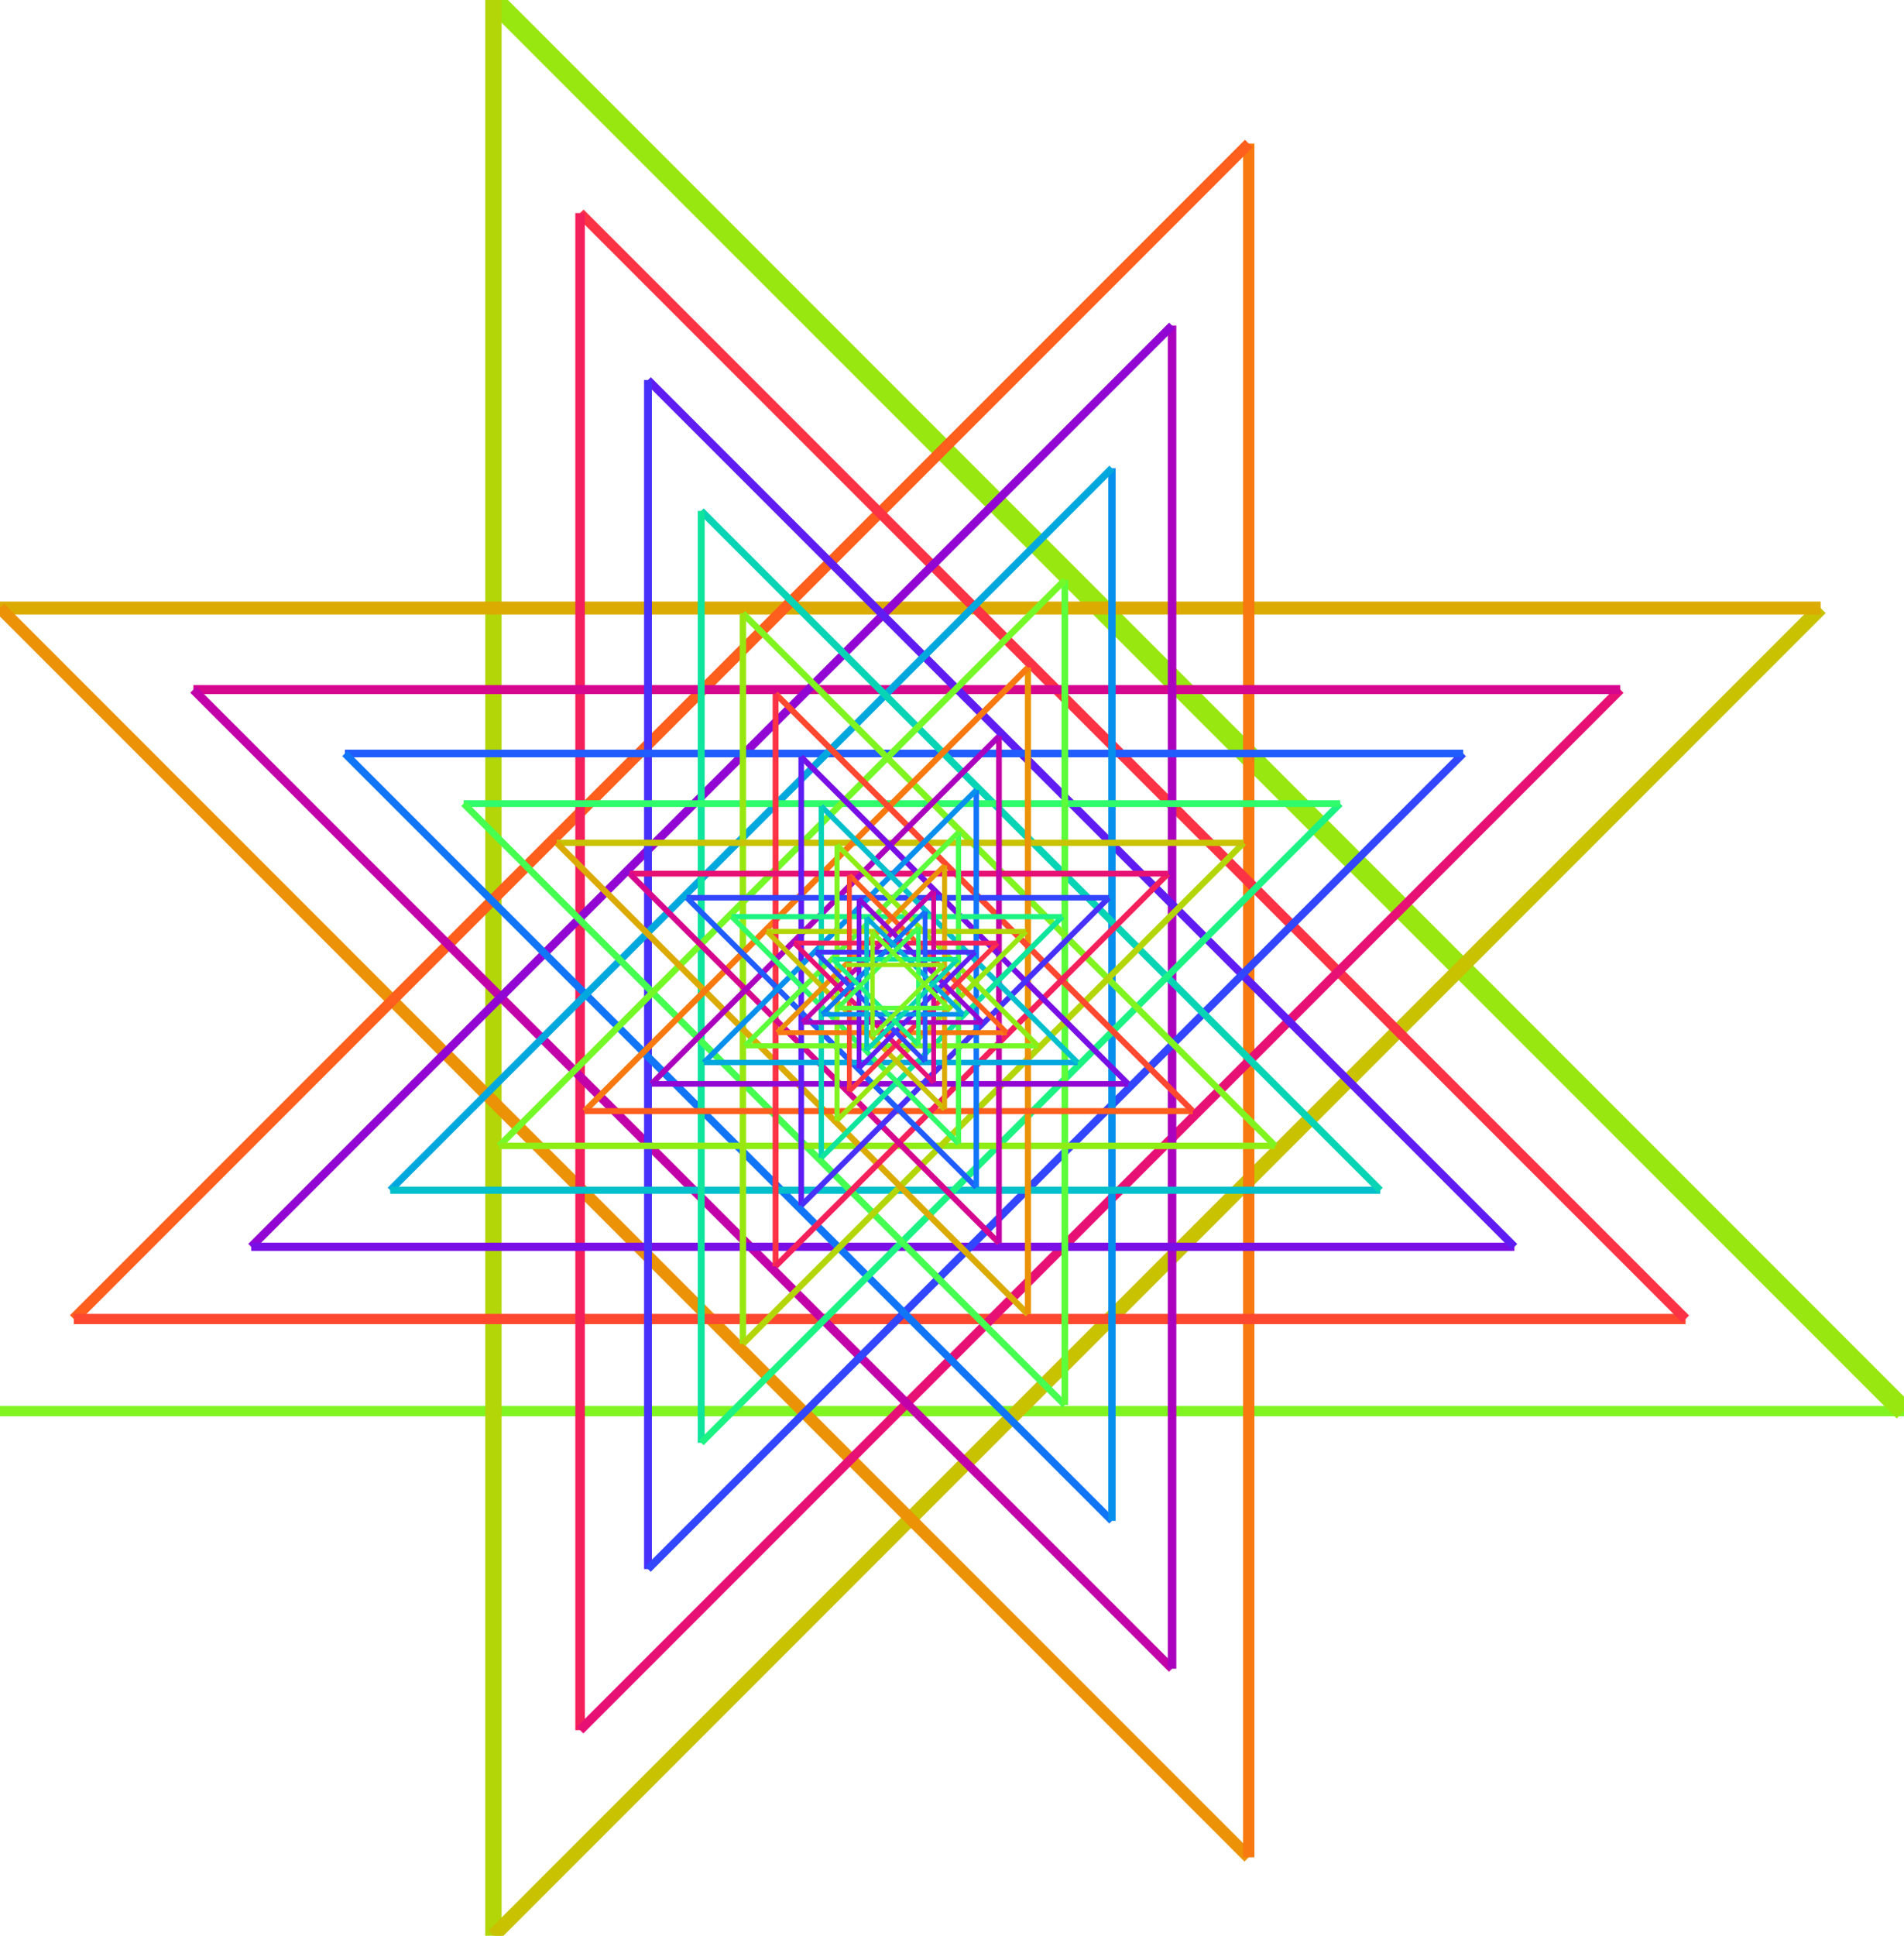 <svg width="185.166" height="188.18"><line x1="-14.834" y1="137.179" x2="185.166" y2="137.179" style="stroke:rgb(128.0,243.481,31.886);stroke-width:1" /><line x1="185.166" y1="137.179" x2="47.987" y2="0.0" style="stroke:rgb(153.231,230.679,17.31);stroke-width:2.0" /><line x1="47.987" y1="0.0" x2="47.987" y2="188.18" style="stroke:rgb(177.456,213.784,7.147);stroke-width:1.587" /><line x1="47.987" y1="188.18" x2="177.059" y2="59.109" style="stroke:rgb(199.71,193.469,1.801);stroke-width:1.387" /><line x1="177.059" y1="59.109" x2="0.0" y2="59.109" style="stroke:rgb(219.104,170.543,1.487);stroke-width:1.26" /><line x1="0.0" y1="59.109" x2="121.443" y2="180.552" style="stroke:rgb(234.867,145.922,6.217);stroke-width:1.17" /><line x1="121.443" y1="180.552" x2="121.443" y2="13.957" style="stroke:rgb(246.369,120.586,15.801);stroke-width:1.101" /><line x1="121.443" y1="13.957" x2="7.177" y2="128.224" style="stroke:rgb(253.152,95.546,29.859);stroke-width:1.046" /><line x1="7.177" y1="128.224" x2="163.926" y2="128.224" style="stroke:rgb(254.946,71.8,47.829);stroke-width:1.0" /><line x1="163.926" y1="128.224" x2="56.413" y2="20.711" style="stroke:rgb(251.679,50.294,68.996);stroke-width:0.961" /><line x1="56.413" y1="20.711" x2="56.413" y2="168.195" style="stroke:rgb(243.481,31.886,92.514);stroke-width:0.928" /><line x1="56.413" y1="168.195" x2="157.572" y2="67.037" style="stroke:rgb(230.679,17.31,117.448);stroke-width:0.899" /><line x1="157.572" y1="67.037" x2="18.803" y2="67.037" style="stroke:rgb(213.784,7.147,142.802);stroke-width:0.874" /><line x1="18.803" y1="67.037" x2="113.984" y2="162.217" style="stroke:rgb(193.469,1.801,167.566);stroke-width:0.851" /><line x1="113.984" y1="162.217" x2="113.984" y2="31.65" style="stroke:rgb(170.543,1.487,190.752);stroke-width:0.83" /><line x1="113.984" y1="31.65" x2="24.429" y2="121.205" style="stroke:rgb(145.922,6.217,211.437);stroke-width:0.811" /><line x1="24.429" y1="121.205" x2="147.279" y2="121.205" style="stroke:rgb(120.586,15.801,228.796);stroke-width:0.794" /><line x1="147.279" y1="121.205" x2="63.017" y2="36.942" style="stroke:rgb(95.546,29.859,242.136);stroke-width:0.778" /><line x1="63.017" y1="36.942" x2="63.017" y2="152.533" style="stroke:rgb(71.8,47.829,250.926);stroke-width:0.763" /><line x1="63.017" y1="152.533" x2="142.299" y2="73.25" style="stroke:rgb(50.294,68.996,254.815);stroke-width:0.75" /><line x1="142.299" y1="73.25" x2="33.541" y2="73.25" style="stroke:rgb(31.886,92.514,253.648);stroke-width:0.737" /><line x1="33.541" y1="73.25" x2="108.138" y2="147.847" style="stroke:rgb(17.31,117.448,247.473);stroke-width:0.725" /><line x1="108.138" y1="147.847" x2="108.138" y2="45.516" style="stroke:rgb(7.147,142.802,236.534);stroke-width:0.714" /><line x1="108.138" y1="45.516" x2="37.949" y2="115.704" style="stroke:rgb(1.801,167.566,221.268);stroke-width:0.703" /><line x1="37.949" y1="115.704" x2="134.233" y2="115.704" style="stroke:rgb(1.487,190.752,202.284);stroke-width:0.693" /><line x1="134.233" y1="115.704" x2="68.193" y2="49.664" style="stroke:rgb(6.217,211.437,180.339);stroke-width:0.684" /><line x1="68.193" y1="49.664" x2="68.193" y2="140.257" style="stroke:rgb(15.801,228.796,156.307);stroke-width:0.675" /><line x1="68.193" y1="140.257" x2="130.33" y2="78.12" style="stroke:rgb(29.859,242.136,131.146);stroke-width:0.667" /><line x1="130.33" y1="78.12" x2="45.091" y2="78.12" style="stroke:rgb(47.829,250.926,105.86);stroke-width:0.659" /><line x1="45.091" y1="78.12" x2="103.556" y2="136.585" style="stroke:rgb(68.996,254.815,81.457);stroke-width:0.651" /><line x1="103.556" y1="136.585" x2="103.556" y2="56.383" style="stroke:rgb(92.514,253.648,58.909);stroke-width:0.644" /><line x1="103.556" y1="56.383" x2="48.546" y2="111.393" style="stroke:rgb(117.448,247.473,39.116);stroke-width:0.637" /><line x1="48.546" y1="111.393" x2="124.007" y2="111.393" style="stroke:rgb(142.802,236.534,22.866);stroke-width:0.63" /><line x1="124.007" y1="111.393" x2="72.249" y2="59.634" style="stroke:rgb(128.0,243.481,31.886);stroke-width:0.624" /><line x1="72.249" y1="59.634" x2="72.249" y2="130.636" style="stroke:rgb(153.231,230.679,17.31);stroke-width:0.617" /><line x1="72.249" y1="130.636" x2="120.949" y2="81.936" style="stroke:rgb(177.456,213.784,7.147);stroke-width:0.611" /><line x1="120.949" y1="81.936" x2="54.143" y2="81.936" style="stroke:rgb(199.71,193.469,1.801);stroke-width:0.606" /><line x1="54.143" y1="81.936" x2="99.965" y2="127.758" style="stroke:rgb(219.104,170.543,1.487);stroke-width:0.6" /><line x1="99.965" y1="127.758" x2="99.965" y2="64.901" style="stroke:rgb(234.867,145.922,6.217);stroke-width:0.595" /><line x1="99.965" y1="64.901" x2="56.851" y2="108.014" style="stroke:rgb(246.369,120.586,15.801);stroke-width:0.59" /><line x1="56.851" y1="108.014" x2="115.994" y2="108.014" style="stroke:rgb(253.152,95.546,29.859);stroke-width:0.585" /><line x1="115.994" y1="108.014" x2="75.428" y2="67.449" style="stroke:rgb(254.946,71.8,47.829);stroke-width:0.58" /><line x1="75.428" y1="67.449" x2="75.428" y2="123.096" style="stroke:rgb(251.679,50.294,68.996);stroke-width:0.575" /><line x1="75.428" y1="123.096" x2="113.596" y2="84.928" style="stroke:rgb(243.481,31.886,92.514);stroke-width:0.571" /><line x1="113.596" y1="84.928" x2="61.238" y2="84.928" style="stroke:rgb(230.679,17.31,117.448);stroke-width:0.567" /><line x1="61.238" y1="84.928" x2="97.15" y2="120.84" style="stroke:rgb(213.784,7.147,142.802);stroke-width:0.562" /><line x1="97.15" y1="120.84" x2="97.15" y2="71.576" style="stroke:rgb(193.469,1.801,167.566);stroke-width:0.558" /><line x1="97.15" y1="71.576" x2="63.36" y2="105.366" style="stroke:rgb(170.543,1.487,190.752);stroke-width:0.554" /><line x1="63.36" y1="105.366" x2="109.713" y2="105.366" style="stroke:rgb(145.922,6.217,211.437);stroke-width:0.55" /><line x1="109.713" y1="105.366" x2="77.92" y2="73.573" style="stroke:rgb(120.586,15.801,228.796);stroke-width:0.547" /><line x1="77.92" y1="73.573" x2="77.92" y2="117.186" style="stroke:rgb(95.546,29.859,242.136);stroke-width:0.543" /><line x1="77.92" y1="117.186" x2="107.834" y2="87.272" style="stroke:rgb(71.8,47.829,250.926);stroke-width:0.539" /><line x1="107.834" y1="87.272" x2="66.798" y2="87.272" style="stroke:rgb(50.294,68.996,254.815);stroke-width:0.536" /><line x1="66.798" y1="87.272" x2="94.944" y2="115.418" style="stroke:rgb(31.886,92.514,253.648);stroke-width:0.532" /><line x1="94.944" y1="115.418" x2="94.944" y2="76.808" style="stroke:rgb(17.31,117.448,247.473);stroke-width:0.529" /><line x1="94.944" y1="76.808" x2="68.462" y2="103.29" style="stroke:rgb(7.147,142.802,236.534);stroke-width:0.526" /><line x1="68.462" y1="103.29" x2="104.79" y2="103.29" style="stroke:rgb(1.801,167.566,221.268);stroke-width:0.523" /><line x1="104.79" y1="103.29" x2="79.873" y2="78.373" style="stroke:rgb(1.487,190.752,202.284);stroke-width:0.52" /><line x1="79.873" y1="78.373" x2="79.873" y2="112.554" style="stroke:rgb(6.217,211.437,180.339);stroke-width:0.517" /><line x1="79.873" y1="112.554" x2="103.317" y2="89.11" style="stroke:rgb(15.801,228.796,156.307);stroke-width:0.514" /><line x1="103.317" y1="89.11" x2="71.156" y2="89.11" style="stroke:rgb(29.859,242.136,131.146);stroke-width:0.511" /><line x1="71.156" y1="89.11" x2="93.215" y2="111.169" style="stroke:rgb(47.829,250.926,105.86);stroke-width:0.508" /><line x1="93.215" y1="111.169" x2="93.215" y2="80.908" style="stroke:rgb(68.996,254.815,81.457);stroke-width:0.505" /><line x1="93.215" y1="80.908" x2="72.46" y2="101.664" style="stroke:rgb(92.514,253.648,58.909);stroke-width:0.503" /><line x1="72.46" y1="101.664" x2="100.932" y2="101.664" style="stroke:rgb(117.448,247.473,39.116);stroke-width:0.5" /><line x1="100.932" y1="101.664" x2="81.403" y2="82.135" style="stroke:rgb(142.802,236.534,22.866);stroke-width:0.497" /><line x1="81.403" y1="82.135" x2="81.403" y2="108.924" style="stroke:rgb(128.0,243.481,31.886);stroke-width:0.495" /><line x1="81.403" y1="108.924" x2="99.778" y2="90.55" style="stroke:rgb(153.231,230.679,17.31);stroke-width:0.492" /><line x1="99.778" y1="90.55" x2="74.572" y2="90.55" style="stroke:rgb(177.456,213.784,7.147);stroke-width:0.49" /><line x1="74.572" y1="90.55" x2="91.86" y2="107.838" style="stroke:rgb(199.71,193.469,1.801);stroke-width:0.488" /><line x1="91.86" y1="107.838" x2="91.86" y2="84.122" style="stroke:rgb(219.104,170.543,1.487);stroke-width:0.485" /><line x1="91.86" y1="84.122" x2="75.593" y2="100.389" style="stroke:rgb(234.867,145.922,6.217);stroke-width:0.483" /><line x1="75.593" y1="100.389" x2="97.908" y2="100.389" style="stroke:rgb(246.369,120.586,15.801);stroke-width:0.481" /><line x1="97.908" y1="100.389" x2="82.603" y2="85.083" style="stroke:rgb(253.152,95.546,29.859);stroke-width:0.479" /><line x1="82.603" y1="85.083" x2="82.603" y2="106.079" style="stroke:rgb(254.946,71.8,47.829);stroke-width:0.476" /><line x1="82.603" y1="106.079" x2="97.004" y2="91.678" style="stroke:rgb(251.679,50.294,68.996);stroke-width:0.474" /><line x1="97.004" y1="91.678" x2="77.248" y2="91.678" style="stroke:rgb(243.481,31.886,92.514);stroke-width:0.472" /><line x1="77.248" y1="91.678" x2="90.798" y2="105.228" style="stroke:rgb(230.679,17.31,117.448);stroke-width:0.47" /><line x1="90.798" y1="105.228" x2="90.798" y2="86.641" style="stroke:rgb(213.784,7.147,142.802);stroke-width:0.468" /><line x1="90.798" y1="86.641" x2="78.049" y2="99.39" style="stroke:rgb(193.469,1.801,167.566);stroke-width:0.466" /><line x1="78.049" y1="99.39" x2="95.538" y2="99.39" style="stroke:rgb(170.543,1.487,190.752);stroke-width:0.464" /><line x1="95.538" y1="99.39" x2="83.543" y2="87.394" style="stroke:rgb(145.922,6.217,211.437);stroke-width:0.462" /><line x1="83.543" y1="87.394" x2="83.543" y2="103.85" style="stroke:rgb(120.586,15.801,228.796);stroke-width:0.46" /><line x1="83.543" y1="103.85" x2="94.829" y2="92.563" style="stroke:rgb(95.546,29.859,242.136);stroke-width:0.458" /><line x1="94.829" y1="92.563" x2="79.346" y2="92.563" style="stroke:rgb(71.8,47.829,250.926);stroke-width:0.457" /><line x1="79.346" y1="92.563" x2="89.966" y2="103.183" style="stroke:rgb(50.294,68.996,254.815);stroke-width:0.455" /><line x1="89.966" y1="103.183" x2="89.966" y2="88.615" style="stroke:rgb(31.886,92.514,253.648);stroke-width:0.453" /><line x1="89.966" y1="88.615" x2="79.974" y2="98.607" style="stroke:rgb(17.31,117.448,247.473);stroke-width:0.451" /><line x1="79.974" y1="98.607" x2="93.681" y2="98.607" style="stroke:rgb(7.147,142.802,236.534);stroke-width:0.45" /><line x1="93.681" y1="98.607" x2="84.28" y2="89.205" style="stroke:rgb(1.801,167.566,221.268);stroke-width:0.448" /><line x1="84.28" y1="89.205" x2="84.28" y2="102.102" style="stroke:rgb(1.487,190.752,202.284);stroke-width:0.446" /><line x1="84.28" y1="102.102" x2="93.125" y2="93.256" style="stroke:rgb(6.217,211.437,180.339);stroke-width:0.445" /><line x1="93.125" y1="93.256" x2="80.991" y2="93.256" style="stroke:rgb(15.801,228.796,156.307);stroke-width:0.443" /><line x1="80.991" y1="93.256" x2="89.314" y2="101.579" style="stroke:rgb(29.859,242.136,131.146);stroke-width:0.441" /><line x1="89.314" y1="101.579" x2="89.314" y2="90.162" style="stroke:rgb(47.829,250.926,105.86);stroke-width:0.44" /><line x1="89.314" y1="90.162" x2="81.483" y2="97.993" style="stroke:rgb(68.996,254.815,81.457);stroke-width:0.438" /><line x1="81.483" y1="97.993" x2="92.225" y2="97.993" style="stroke:rgb(92.514,253.648,58.909);stroke-width:0.437" /><line x1="92.225" y1="97.993" x2="84.857" y2="90.625" style="stroke:rgb(117.448,247.473,39.116);stroke-width:0.435" /><line x1="84.857" y1="90.625" x2="84.857" y2="100.732" style="stroke:rgb(142.802,236.534,22.866);stroke-width:0.434" /><line x1="84.857" y1="100.732" x2="91.79" y2="93.799" style="stroke:rgb(128.0,243.481,31.886);stroke-width:0.432" /><line x1="91.79" y1="93.799" x2="82.279" y2="93.799" style="stroke:rgb(153.231,230.679,17.31);stroke-width:0.431" /></svg>